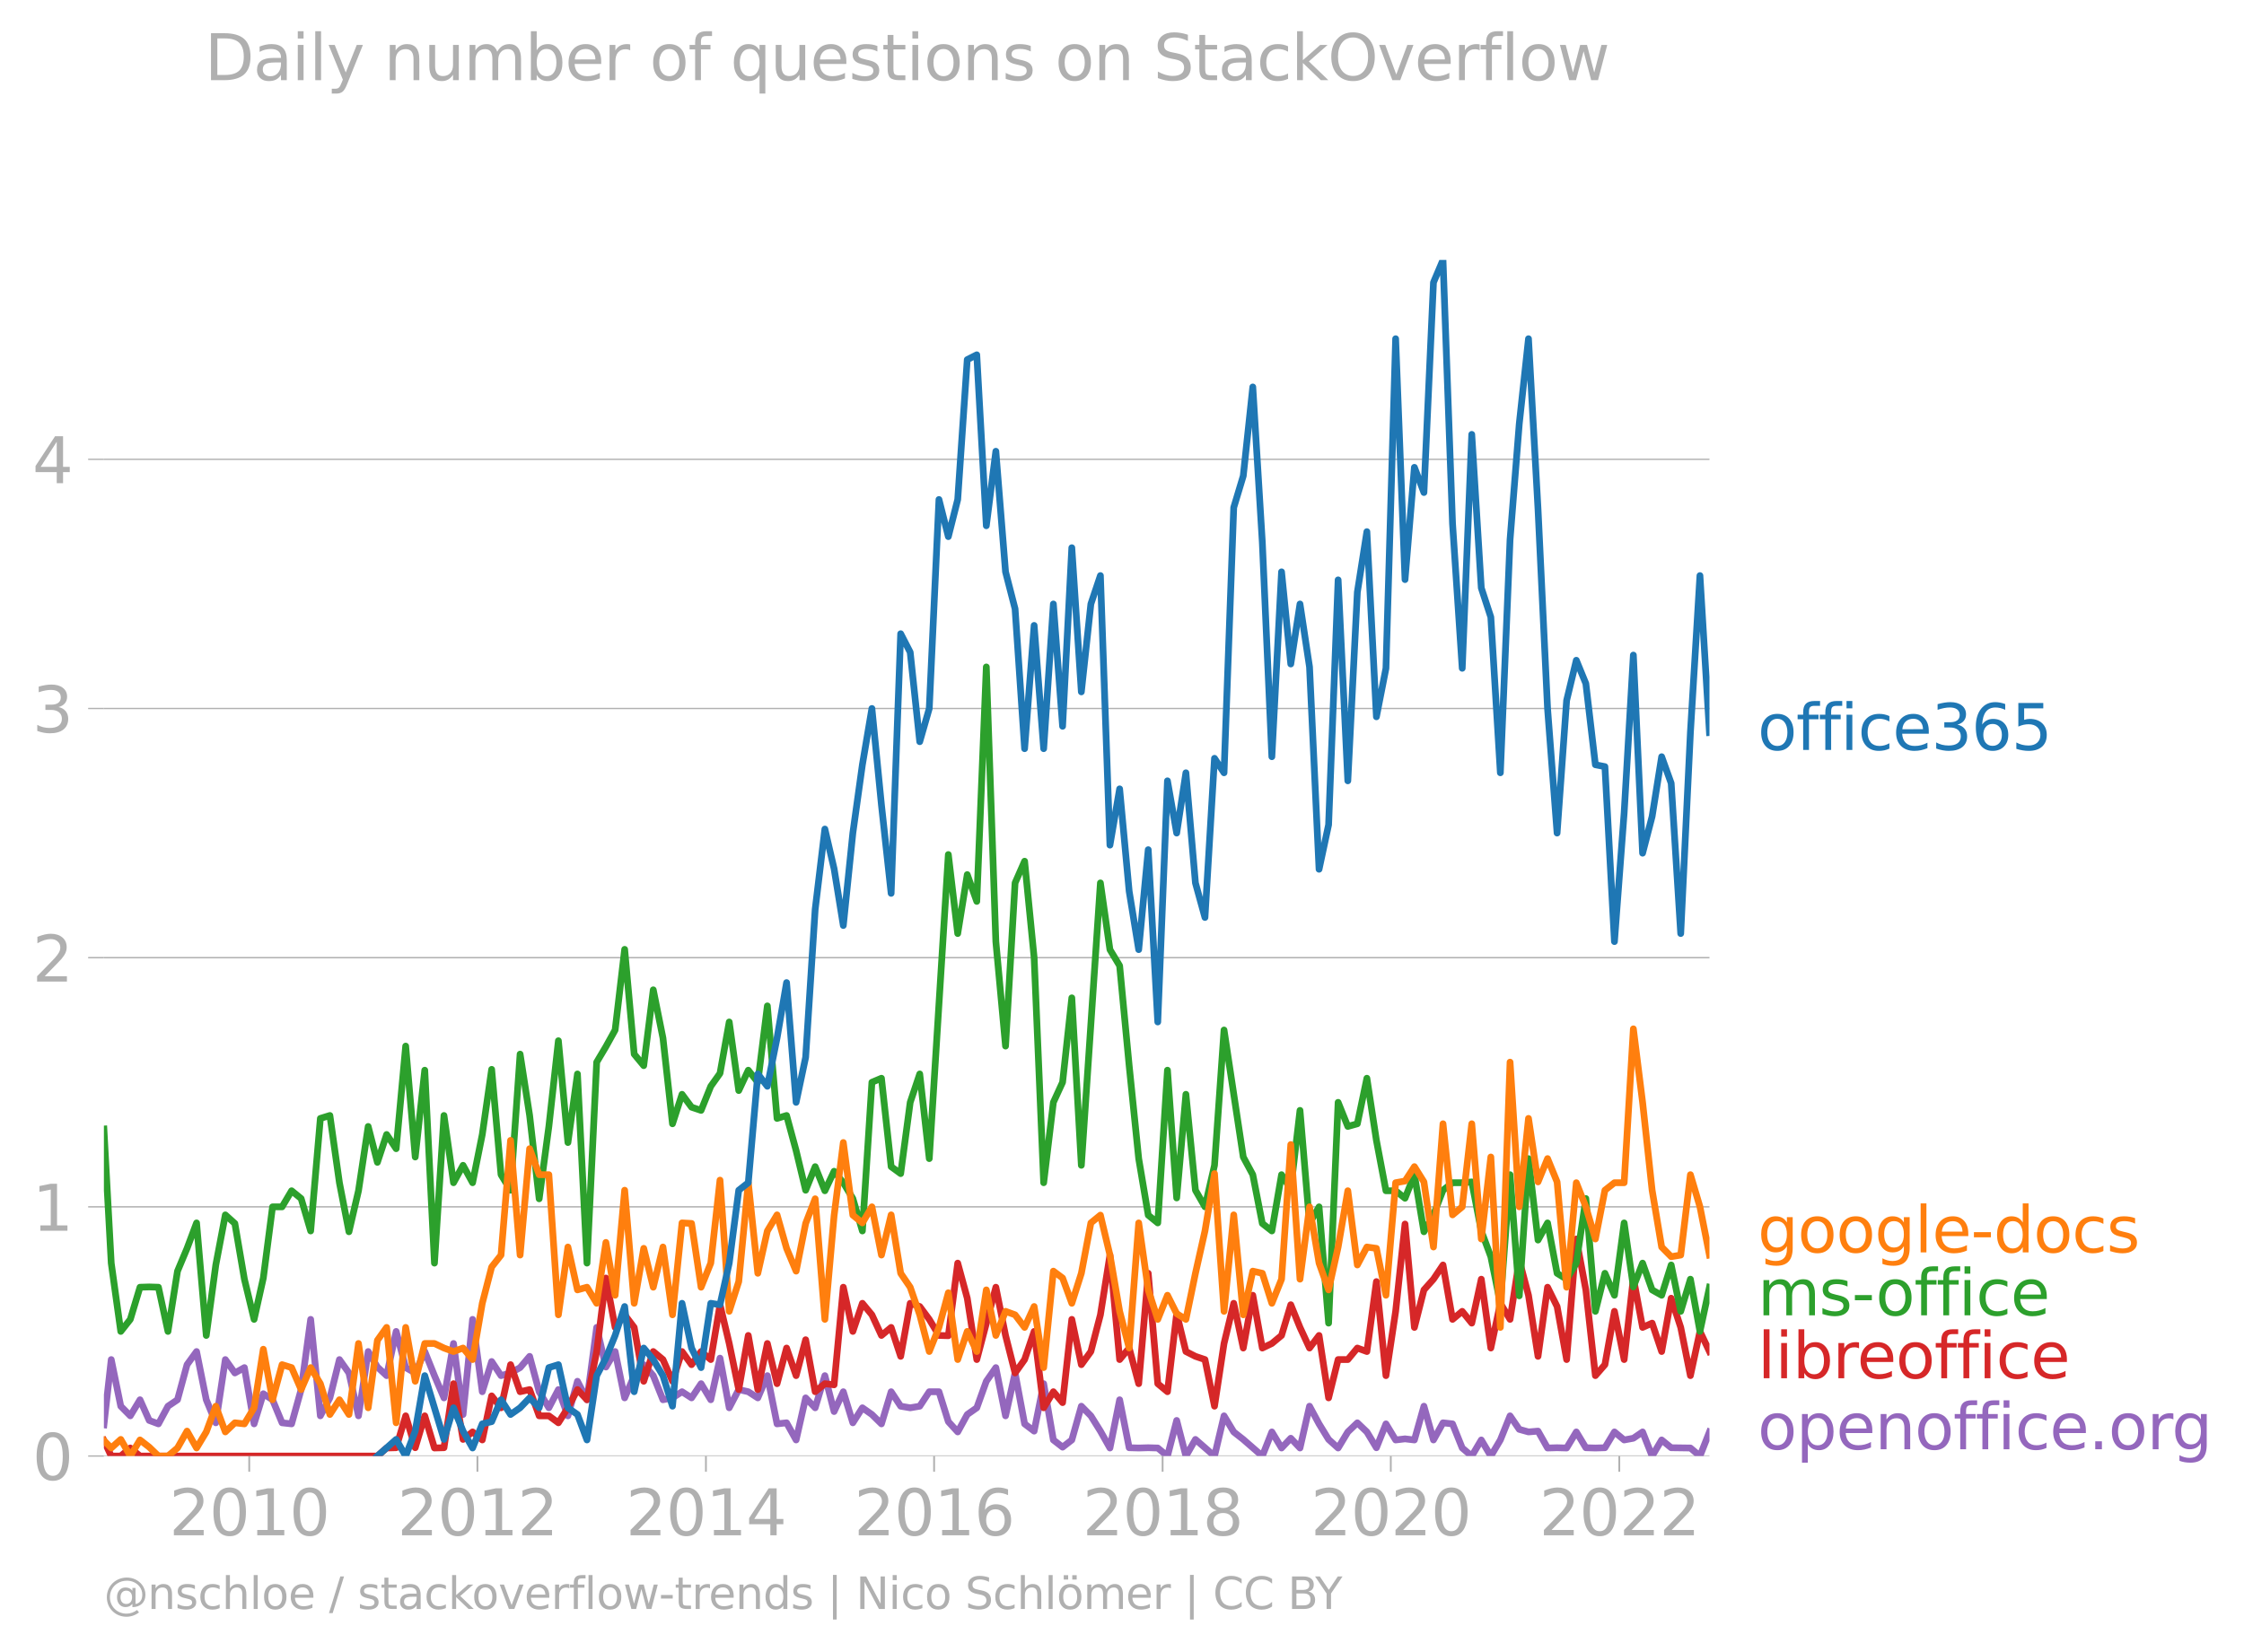 <svg xmlns="http://www.w3.org/2000/svg" xmlns:xlink="http://www.w3.org/1999/xlink" width="665.494" height="489.969" viewBox="0 0 499.12 367.477"><defs><style>*{stroke-linejoin:round;stroke-linecap:butt}</style></defs><g id="figure_1"><path id="patch_1" d="M0 367.477h499.12V0H0v367.477z" style="fill:none"/><g id="axes_1"><path id="patch_2" d="M23.108 323.95h357.12V57.838H23.108V323.95z" style="fill:none"/><g id="matplotlib.axis_1"><g id="xtick_1"><g id="line2d_1"><defs><path id="m6fd2366d51" d="M0 0v3.5" style="stroke:#b0b0b0;stroke-width:.4"/></defs><use xlink:href="#m6fd2366d51" x="55.437" y="323.95" style="fill:#b0b0b0;stroke:#b0b0b0;stroke-width:.4"/></g><g id="text_1" style="fill:#b0b0b0" transform="matrix(.14 0 0 -.14 37.622 341.588)"><defs><path id="DejaVuSans-32" d="M1228 531h2203V0H469v531q359 372 979 998 621 627 780 809 303 340 423 576 121 236 121 464 0 372-261 606-261 235-680 235-297 0-627-103-329-103-704-313v638q381 153 712 231 332 78 607 78 725 0 1156-363 431-362 431-968 0-288-108-546-107-257-392-607-78-91-497-524-418-433-1181-1211z" transform="scale(.016)"/><path id="DejaVuSans-30" d="M2034 4250q-487 0-733-480-245-479-245-1442 0-959 245-1439 246-480 733-480 491 0 736 480 246 480 246 1439 0 963-246 1442-245 480-736 480zm0 500q785 0 1199-621 414-620 414-1801 0-1178-414-1799Q2819-91 2034-91q-784 0-1198 620-414 621-414 1799 0 1181 414 1801 414 621 1198 621z" transform="scale(.016)"/><path id="DejaVuSans-31" d="M794 531h1031v3560L703 3866v575l1116 225h631V531h1031V0H794v531z" transform="scale(.016)"/></defs><use xlink:href="#DejaVuSans-32"/><use xlink:href="#DejaVuSans-30" x="63.623"/><use xlink:href="#DejaVuSans-31" x="127.246"/><use xlink:href="#DejaVuSans-30" x="190.869"/></g></g><g id="xtick_2"><use xlink:href="#m6fd2366d51" id="line2d_2" x="106.191" y="323.95" style="fill:#b0b0b0;stroke:#b0b0b0;stroke-width:.4"/><g id="text_2" style="fill:#b0b0b0" transform="matrix(.14 0 0 -.14 88.376 341.588)"><use xlink:href="#DejaVuSans-32"/><use xlink:href="#DejaVuSans-30" x="63.623"/><use xlink:href="#DejaVuSans-31" x="127.246"/><use xlink:href="#DejaVuSans-32" x="190.869"/></g></g><g id="xtick_3"><use xlink:href="#m6fd2366d51" id="line2d_3" x="157.014" y="323.95" style="fill:#b0b0b0;stroke:#b0b0b0;stroke-width:.4"/><g id="text_3" style="fill:#b0b0b0" transform="matrix(.14 0 0 -.14 139.2 341.588)"><defs><path id="DejaVuSans-34" d="M2419 4116 825 1625h1594v2491zm-166 550h794V1625h666v-525h-666V0h-628v1100H313v609l1940 2957z" transform="scale(.016)"/></defs><use xlink:href="#DejaVuSans-32"/><use xlink:href="#DejaVuSans-30" x="63.623"/><use xlink:href="#DejaVuSans-31" x="127.246"/><use xlink:href="#DejaVuSans-34" x="190.869"/></g></g><g id="xtick_4"><use xlink:href="#m6fd2366d51" id="line2d_4" x="207.768" y="323.95" style="fill:#b0b0b0;stroke:#b0b0b0;stroke-width:.4"/><g id="text_4" style="fill:#b0b0b0" transform="matrix(.14 0 0 -.14 189.953 341.588)"><defs><path id="DejaVuSans-36" d="M2113 2584q-425 0-674-291-248-290-248-796 0-503 248-796 249-292 674-292t673 292q248 293 248 796 0 506-248 796-248 291-673 291zm1253 1979v-575q-238 112-480 171-242 60-480 60-625 0-955-422-329-422-376-1275 184 272 462 417 279 145 613 145 703 0 1111-427 408-426 408-1160 0-719-425-1154Q2819-91 2113-91q-810 0-1238 620-428 621-428 1799 0 1106 525 1764t1409 658q238 0 480-47t505-140z" transform="scale(.016)"/></defs><use xlink:href="#DejaVuSans-32"/><use xlink:href="#DejaVuSans-30" x="63.623"/><use xlink:href="#DejaVuSans-31" x="127.246"/><use xlink:href="#DejaVuSans-36" x="190.869"/></g></g><g id="xtick_5"><use xlink:href="#m6fd2366d51" id="line2d_5" x="258.592" y="323.95" style="fill:#b0b0b0;stroke:#b0b0b0;stroke-width:.4"/><g id="text_5" style="fill:#b0b0b0" transform="matrix(.14 0 0 -.14 240.777 341.588)"><defs><path id="DejaVuSans-38" d="M2034 2216q-450 0-708-241-257-241-257-662 0-422 257-663 258-241 708-241t709 242q260 243 260 662 0 421-258 662-257 241-711 241zm-631 268q-406 100-633 378-226 279-226 679 0 559 398 884 399 325 1092 325 697 0 1094-325t397-884q0-400-227-679-226-278-629-378 456-106 710-416 255-309 255-755 0-679-414-1042Q2806-91 2034-91q-771 0-1186 362-414 363-414 1042 0 446 256 755 257 310 713 416zm-231 997q0-362 226-565 227-203 636-203 407 0 636 203 230 203 230 565 0 363-230 566-229 203-636 203-409 0-636-203-226-203-226-566z" transform="scale(.016)"/></defs><use xlink:href="#DejaVuSans-32"/><use xlink:href="#DejaVuSans-30" x="63.623"/><use xlink:href="#DejaVuSans-31" x="127.246"/><use xlink:href="#DejaVuSans-38" x="190.869"/></g></g><g id="xtick_6"><use xlink:href="#m6fd2366d51" id="line2d_6" x="309.346" y="323.95" style="fill:#b0b0b0;stroke:#b0b0b0;stroke-width:.4"/><g id="text_6" style="fill:#b0b0b0" transform="matrix(.14 0 0 -.14 291.53 341.588)"><use xlink:href="#DejaVuSans-32"/><use xlink:href="#DejaVuSans-30" x="63.623"/><use xlink:href="#DejaVuSans-32" x="127.246"/><use xlink:href="#DejaVuSans-30" x="190.869"/></g></g><g id="xtick_7"><use xlink:href="#m6fd2366d51" id="line2d_7" x="360.169" y="323.95" style="fill:#b0b0b0;stroke:#b0b0b0;stroke-width:.4"/><g id="text_7" style="fill:#b0b0b0" transform="matrix(.14 0 0 -.14 342.354 341.588)"><use xlink:href="#DejaVuSans-32"/><use xlink:href="#DejaVuSans-30" x="63.623"/><use xlink:href="#DejaVuSans-32" x="127.246"/><use xlink:href="#DejaVuSans-32" x="190.869"/></g></g></g><g id="matplotlib.axis_2"><g id="ytick_1"><path id="line2d_8" d="M23.108 323.95h357.12" clip-path="url(#p8dbd796eb2)" style="fill:none;stroke:#b0b0b0;stroke-width:.3;stroke-linecap:square"/><g id="line2d_9"><defs><path id="m52d3b92c5d" d="M0 0h-3.5" style="stroke:#b0b0b0;stroke-width:.3"/></defs><use xlink:href="#m52d3b92c5d" x="23.108" y="323.95" style="fill:#b0b0b0;stroke:#b0b0b0;stroke-width:.3"/></g><use xlink:href="#DejaVuSans-30" id="text_8" style="fill:#b0b0b0" transform="matrix(.14 0 0 -.14 7.2 329.269)"/></g><g id="ytick_2"><path id="line2d_10" d="M23.108 268.51h357.12" clip-path="url(#p8dbd796eb2)" style="fill:none;stroke:#b0b0b0;stroke-width:.3;stroke-linecap:square"/><use xlink:href="#m52d3b92c5d" id="line2d_11" x="23.108" y="268.51" style="fill:#b0b0b0;stroke:#b0b0b0;stroke-width:.3"/><use xlink:href="#DejaVuSans-31" id="text_9" style="fill:#b0b0b0" transform="matrix(.14 0 0 -.14 7.2 273.829)"/></g><g id="ytick_3"><path id="line2d_12" d="M23.108 213.07h357.12" clip-path="url(#p8dbd796eb2)" style="fill:none;stroke:#b0b0b0;stroke-width:.3;stroke-linecap:square"/><use xlink:href="#m52d3b92c5d" id="line2d_13" x="23.108" y="213.07" style="fill:#b0b0b0;stroke:#b0b0b0;stroke-width:.3"/><use xlink:href="#DejaVuSans-32" id="text_10" style="fill:#b0b0b0" transform="matrix(.14 0 0 -.14 7.2 218.389)"/></g><g id="ytick_4"><path id="line2d_14" d="M23.108 157.63h357.12" clip-path="url(#p8dbd796eb2)" style="fill:none;stroke:#b0b0b0;stroke-width:.3;stroke-linecap:square"/><use xlink:href="#m52d3b92c5d" id="line2d_15" x="23.108" y="157.63" style="fill:#b0b0b0;stroke:#b0b0b0;stroke-width:.3"/><g id="text_11" style="fill:#b0b0b0" transform="matrix(.14 0 0 -.14 7.2 162.949)"><defs><path id="DejaVuSans-33" d="M2597 2516q453-97 707-404 255-306 255-756 0-690-475-1069Q2609-91 1734-91q-293 0-604 58T488 141v609q262-153 574-231 313-78 654-78 593 0 904 234t311 681q0 413-289 645-289 233-804 233h-544v519h569q465 0 712 186t247 536q0 359-255 551-254 193-729 193-260 0-557-57-297-56-653-174v562q360 100 674 150t592 50q719 0 1137-327 419-326 419-882 0-388-222-655t-631-370z" transform="scale(.016)"/></defs><use xlink:href="#DejaVuSans-33"/></g></g><g id="ytick_5"><path id="line2d_16" d="M23.108 102.19h357.12" clip-path="url(#p8dbd796eb2)" style="fill:none;stroke:#b0b0b0;stroke-width:.3;stroke-linecap:square"/><use xlink:href="#m52d3b92c5d" id="line2d_17" x="23.108" y="102.19" style="fill:#b0b0b0;stroke:#b0b0b0;stroke-width:.3"/><use xlink:href="#DejaVuSans-34" id="text_12" style="fill:#b0b0b0" transform="matrix(.14 0 0 -.14 7.2 107.509)"/></g></g><path id="line2d_18" d="m23.108 317.02 1.633-14.53 2.12 10.372 2.121 2.146 2.156-3.577 2.05 4.599 2.052.766 2.12-3.934 2.12-1.43 2.121-7.81 2.12-2.921 2.156 10.73 2.12 5.127 2.121-14.069 2.12 2.98 2.121-1.191 2.156 12.518 2.05-6.706 2.052 1.341 2.12 5.127 2.12.238 2.121-7.63 2.12-15.619 2.156 21.46 2.12-3.993 2.121-8.525 2.12 2.98 2.121 9.539 2.156-14.307 2.05 3.449 2.052 1.916 2.12-9.836 2.12 8.048 2.121 1.192 2.12-4.77 2.156 5.366 2.12 4.948 2.121-12.102 2.12 15.798 2.121-21.163 2.156 16.096 2.085-6.722 2.086 3.145 2.12-.596 2.121-1.192 2.12-2.504 2.121 7.869 2.156 3.576 2.12-4.053 2.12 5.842 2.121-7.69 2.12 4.113 2.156-16.095 2.051 8.814 2.051-3.45 2.12 10.314 2.121-4.948 2.12-2.444 2.121 2.444 2.156 5.365 2.12-.417 2.12-1.371 2.121 1.37 2.12-3.159 2.156 3.577 2.051-9.261 2.051 11.05 2.12-4.054 2.121.477 2.12 1.37 2.121-4.947 2.156 10.73 2.12-.238 2.12 3.815 2.121-9.36 2.12 2.206 2.156-7.153 2.051 7.984 2.051-4.407 2.12 6.915 2.121-3.339 2.12 1.49 2.121 2.087 2.156-7.153 2.12 3.219 2.12.357 2.121-.357 2.12-3.22h2.156l2.086 6.66 2.086 2.283 2.12-3.875 2.12-1.49 2.121-5.902 2.12-3.04 2.156 10.73 2.12-9.538 2.121 11.326 2.12 1.61 2.121-10.552 2.156 12.519 2.05 1.597 2.052-1.597 2.12-7.511 2.12 2.146 2.121 3.398 2.12 3.755 2.156-10.73 2.12 10.67 2.121.06 2.12-.06 2.121.06 2.156 1.789 2.05-7.92 2.052 7.92 2.12-3.696 4.241 3.696 2.12-8.942 2.156 3.577 2.12 1.669 4.242 3.696 2.12-5.365 2.155 3.576 2.052-2.171 2.05 2.171 2.121-9.3 2.12 3.935 2.121 3.458 2.12 1.907 2.156-3.576 2.12-2.027 2.121 2.027 2.12 3.517 2.121-5.306 2.155 3.577 2.086-.247 2.086.247 2.12-7.511 2.121 7.511 2.12-3.815 2.121.238 2.155 5.365 2.121 1.789 2.12-3.577 2.121 3.577 2.12-3.577 2.156-5.365 2.051 3.002 2.051.575 2.12-.18 2.121 3.756 2.12-.06 2.121.06 2.155-3.576 2.121 3.517 2.12.06 2.121-.06 2.12-3.517 2.156 1.788 2.05-.383 2.052-1.405 2.12 5.365 2.121-3.577 2.12 1.729 4.276.06 2.121 1.788 2.12-5.365h0" clip-path="url(#p8dbd796eb2)" style="fill:none;stroke:#9467bd;stroke-width:1.5;stroke-linecap:square"/><path id="line2d_19" d="m23.108 320.485 1.633 3.465h2.12l2.121-1.789 2.156 1.789h52.805l2.05-1.789 2.121-.06 2.12-7.093 2.121 7.094 2.12-7.094 2.156 7.153 2.12-.06 2.121-14.247 2.12 12.4 2.121-1.67 2.156 1.789 2.085-9.805 2.086 2.651 2.12-9.597 2.121 6.02 2.12-.476 2.121 5.842h2.156l2.12 1.55 2.12-3.339 2.121-4.053 2.12 2.265 2.156-10.73 2.051-16.351 2.051 10.986 2.12-2.802 2.121 2.802 2.12 11.982 2.121-6.617 2.156 1.788 2.12 4.829 2.12-6.617 2.121 2.92 2.12-2.92 2.156 1.788 2.051-12.2 2.051 8.623 2.12 10.254 2.121-12.042 2.12 12.042 2.121-10.254 2.156 8.942 2.12-7.928 2.12 6.14 2.121-7.988 2.12 11.565 2.156-1.789 2.051.256 2.051-21.716 2.12 9.836 2.121-6.26 2.12 2.564 2.121 4.59 2.156-1.788 2.12 6.438 2.12-11.804 2.121.716 2.12 2.861 2.156 3.577 2.086.062 2.086-16.157 2.12 7.809 2.12 13.651 4.242-16.095 2.155 10.73 2.12 8.346 2.121-2.98 2.12-6.26 2.121 16.99 2.156-3.577 2.05 2.427 2.052-18.523 2.12 10.075 2.12-2.921 2.121-8.167 2.12-13.294 2.156 23.25 2.12-2.564 2.121 7.928 2.12-24.56 2.121 24.56 2.156 1.789 2.05-17.373 2.052 8.43 2.12 1.074 2.12.715 2.121 10.373 2.12-13.95 2.156-8.942 2.12 9.956 2.121-11.744 2.12 11.744 2.121-1.014 2.155-1.788 2.052-6.834 2.05 5.046 2.121 4.59 2.12-2.802 2.121 13.89 2.12-8.525h2.156l2.12-2.563 2.121.775 2.12-15.56 2.121 20.925 2.155-14.307 2.086-19.426 2.086 23.003 2.12-8.346 2.121-2.385 2.12-3.16 2.121 12.102 2.155-1.788 2.121 2.623 2.12-9.777 2.121 15.32 2.12-9.955 2.156 3.577 2.051-13.157 2.051 7.792 2.12 13.592 2.121-15.38 2.12 4.292 2.121 11.803 2.155-26.826 2.121 11.327 2.12 19.076 2.121-2.444 2.12-11.863 2.156 10.73 2.05-18.14 2.052 10.987 2.12-.954 2.121 6.319 2.12-11.863 2.121 6.498 2.155 10.73 2.121-9.836 2.12 4.47h0" clip-path="url(#p8dbd796eb2)" style="fill:none;stroke:#d62728;stroke-width:1.5;stroke-linecap:square"/><path id="line2d_20" d="m23.108 251.185 1.633 29.844 2.12 15.2 2.121-2.682 2.156-7.153 2.05-.064 2.052.064 2.12 9.836 2.12-13.413 2.121-5.067 2.12-5.663 2.156 25.037 2.12-15.678 2.121-11.148 2.12 1.908 2.121 12.4 2.156 8.941 2.05-9.197 2.052-15.84h2.12l2.12-3.577 2.121 1.729 2.12 7.213 2.156-25.037 2.12-.656 2.121 14.963 2.12 10.909 2.121-9.121 2.156-14.307 2.05 7.984 2.052-6.196 2.12 3.16 2.12-22.832 2.121 24.68 2.12-19.315 2.156 42.922 2.12-32.847 2.121 14.963 2.12-3.875 2.121 3.875 2.156-10.73 2.085-14.493 2.086 23.434 2.12 3.458 2.121-30.284 2.12 13.652 2.121 18.54 2.156-16.096 2.12-19.076 2.12 22.653 2.121-15.261 2.12 42.087 2.156-44.71 2.051-3.45 2.051-3.704 2.12-17.943 2.121 23.308 2.12 2.564 2.121-16.87 2.156 10.73 2.12 19.076 2.12-6.558 2.121 2.862 2.12.715 2.156-5.365 2.051-2.874 2.051-11.433 2.12 15.26 2.121-4.53 2.12 2.683 2.121-16.99 2.156 25.038 2.12-.656 2.12 7.81 2.121 8.822 2.12-5.246 2.156 5.365 2.051-4.343 2.051 2.555 2.12 3.517 2.121 7.213 2.12-33.085 2.121-.894 2.156 19.672 2.12 1.55 2.12-15.857 2.121-6.32 2.12 18.838 4.242-67.65 2.086 17.576 2.12-13.115 2.12 5.961 2.121-52.161 2.12 61.103 2.156 23.25 2.12-36.305 2.121-4.829 2.12 21.46 2.121 50.076 2.156-17.884 2.05-4.471 2.052-18.778 2.12 37.258 4.241-62.832 2.12 14.843 2.156 3.577 2.12 22.236 2.121 20.685 2.12 12.579 2.121 1.729 2.156-33.98 2.05 28.423 2.052-23.058 2.12 21.342 2.12 3.696 2.121-9.24 2.12-30.105 4.277 28.257 2.12 3.934 2.12 10.85 2.121 1.669 2.155-12.519 2.052 3.194 2.05-17.5 2.121 25.156 2.12-3.696 2.121 25.872 2.12-49.121 2.156 5.365 2.12-.596 2.121-10.134 2.12 13.83 2.121 11.207h2.155l2.086 1.665 2.086-5.242 2.12 12.698 2.121-3.756 2.12-5.484 2.121-1.67h2.155l2.121-.178 2.12 10.909 2.121 5.723 2.12 10.372 2.156-28.614 2.051 26.954 2.051-30.53 2.12 18.122 2.121-3.815 2.12 11.207 2.121 1.311 2.155-3.576 2.121-14.367 2.12 25.097 2.121-8.465 2.12 4.888 2.156-16.095 2.05 14.243 2.052-5.301 2.12 5.96 2.121 1.193 2.12-6.736 2.121 10.313 2.155-7.154 2.121 11.625 2.12-9.836h0" clip-path="url(#p8dbd796eb2)" style="fill:none;stroke:#2ca02c;stroke-width:1.5;stroke-linecap:square"/><g id="text_13" style="fill:#1f77b4" transform="matrix(.14 0 0 -.14 390.941 166.858)"><defs><path id="DejaVuSans-6f" d="M1959 3097q-462 0-731-361t-269-989q0-628 267-989 268-361 733-361 460 0 728 362 269 363 269 988 0 622-269 986-268 364-728 364zm0 487q750 0 1178-488 429-487 429-1349 0-859-429-1349Q2709-91 1959-91q-753 0-1180 489-426 490-426 1349 0 862 426 1349 427 488 1180 488z" transform="scale(.016)"/><path id="DejaVuSans-66" d="M2375 4863v-479h-550q-309 0-430-125-120-125-120-450v-309h947v-447h-947V0H697v3053H147v447h550v244q0 584 272 851 272 268 862 268h544z" transform="scale(.016)"/><path id="DejaVuSans-69" d="M603 3500h575V0H603v3500zm0 1363h575v-729H603v729z" transform="scale(.016)"/><path id="DejaVuSans-63" d="M3122 3366v-538q-244 135-489 202t-495 67q-560 0-870-355-309-354-309-995t309-996q310-354 870-354 250 0 495 67t489 202V134Q2881 22 2623-34q-257-57-548-57-791 0-1257 497-465 497-465 1341 0 856 470 1346 471 491 1290 491 265 0 518-55 253-54 491-163z" transform="scale(.016)"/><path id="DejaVuSans-65" d="M3597 1894v-281H953q38-594 358-905t892-311q331 0 642 81t618 244V178Q3153 47 2828-22t-659-69q-838 0-1327 487-489 488-489 1320 0 859 464 1363 464 505 1252 505 706 0 1117-455 411-454 411-1235zm-575 169q-6 471-264 752-258 282-683 282-481 0-770-272t-333-766l2050 4z" transform="scale(.016)"/><path id="DejaVuSans-35" d="M691 4666h2478v-532H1269V2991q137 47 274 70 138 23 276 23 781 0 1237-428 457-428 457-1159 0-753-469-1171Q2575-91 1722-91q-294 0-599 50Q819 9 494 109v635q281-153 581-228t634-75q541 0 856 284 316 284 316 772 0 487-316 771-315 285-856 285-253 0-505-56-251-56-513-175v2344z" transform="scale(.016)"/></defs><use xlink:href="#DejaVuSans-6f"/><use xlink:href="#DejaVuSans-66" x="61.182"/><use xlink:href="#DejaVuSans-66" x="96.387"/><use xlink:href="#DejaVuSans-69" x="131.592"/><use xlink:href="#DejaVuSans-63" x="159.375"/><use xlink:href="#DejaVuSans-65" x="214.355"/><use xlink:href="#DejaVuSans-33" x="275.879"/><use xlink:href="#DejaVuSans-36" x="339.502"/><use xlink:href="#DejaVuSans-35" x="403.125"/></g><g id="text_14" style="fill:#ff7f0e" transform="matrix(.14 0 0 -.14 390.941 278.641)"><defs><path id="DejaVuSans-67" d="M2906 1791q0 625-258 968-257 344-723 344-462 0-720-344-258-343-258-968 0-622 258-966t720-344q466 0 723 344 258 344 258 966zm575-1357q0-893-397-1329-396-436-1215-436-303 0-572 45t-522 139v559q253-137 500-202 247-66 503-66 566 0 847 295t281 892v285q-178-310-456-463T1784 0Q1141 0 747 490 353 981 353 1791q0 812 394 1302 394 491 1037 491 388 0 666-153t456-462v531h575V434z" transform="scale(.016)"/><path id="DejaVuSans-6c" d="M603 4863h575V0H603v4863z" transform="scale(.016)"/><path id="DejaVuSans-2d" d="M313 2009h1684v-512H313v512z" transform="scale(.016)"/><path id="DejaVuSans-64" d="M2906 2969v1894h575V0h-575v525q-181-312-458-464-276-152-664-152-634 0-1033 506-398 507-398 1332t398 1331q399 506 1033 506 388 0 664-152 277-151 458-463zM947 1747q0-634 261-995t717-361q456 0 718 361 263 361 263 995t-263 995q-262 361-718 361t-717-361q-261-361-261-995z" transform="scale(.016)"/><path id="DejaVuSans-73" d="M2834 3397v-544q-243 125-506 187-262 63-544 63-428 0-642-131t-214-394q0-200 153-314t616-217l197-44q612-131 870-370t258-667q0-488-386-773Q2250-91 1575-91q-281 0-586 55T347 128v594q319-166 628-249 309-82 613-82 406 0 624 139 219 139 219 392 0 234-158 359-157 125-692 241l-200 47q-534 112-772 345-237 233-237 639 0 494 350 762 350 269 994 269 318 0 599-47 282-46 519-140z" transform="scale(.016)"/></defs><use xlink:href="#DejaVuSans-67"/><use xlink:href="#DejaVuSans-6f" x="63.477"/><use xlink:href="#DejaVuSans-6f" x="124.658"/><use xlink:href="#DejaVuSans-67" x="185.84"/><use xlink:href="#DejaVuSans-6c" x="249.316"/><use xlink:href="#DejaVuSans-65" x="277.1"/><use xlink:href="#DejaVuSans-2d" x="338.623"/><use xlink:href="#DejaVuSans-64" x="374.707"/><use xlink:href="#DejaVuSans-6f" x="438.184"/><use xlink:href="#DejaVuSans-63" x="499.365"/><use xlink:href="#DejaVuSans-73" x="554.346"/></g><g id="text_15" style="fill:#2ca02c" transform="matrix(.14 0 0 -.14 390.941 292.641)"><defs><path id="DejaVuSans-6d" d="M3328 2828q216 388 516 572t706 184q547 0 844-383 297-382 297-1088V0h-578v2094q0 503-179 746-178 244-543 244-447 0-707-297-259-296-259-809V0h-578v2094q0 506-178 748t-550 242q-441 0-701-298-259-298-259-808V0H581v3500h578v-544q197 322 472 475t653 153q382 0 649-194 267-193 395-562z" transform="scale(.016)"/></defs><use xlink:href="#DejaVuSans-6d"/><use xlink:href="#DejaVuSans-73" x="97.412"/><use xlink:href="#DejaVuSans-2d" x="149.512"/><use xlink:href="#DejaVuSans-6f" x="187.471"/><use xlink:href="#DejaVuSans-66" x="248.652"/><use xlink:href="#DejaVuSans-66" x="283.857"/><use xlink:href="#DejaVuSans-69" x="319.063"/><use xlink:href="#DejaVuSans-63" x="346.846"/><use xlink:href="#DejaVuSans-65" x="401.826"/></g><g id="text_16" style="fill:#d62728" transform="matrix(.14 0 0 -.14 390.941 306.641)"><defs><path id="DejaVuSans-62" d="M3116 1747q0 634-261 995t-717 361q-457 0-718-361t-261-995q0-634 261-995t718-361q456 0 717 361t261 995zM1159 2969q182 312 458 463 277 152 661 152 638 0 1036-506 399-506 399-1331T3314 415Q2916-91 2278-91q-384 0-661 152-276 152-458 464V0H581v4863h578V2969z" transform="scale(.016)"/><path id="DejaVuSans-72" d="M2631 2963q-97 56-211 82-114 27-251 27-488 0-749-317t-261-911V0H581v3500h578v-544q182 319 472 473 291 155 707 155 59 0 131-8 72-7 159-23l3-590z" transform="scale(.016)"/></defs><use xlink:href="#DejaVuSans-6c"/><use xlink:href="#DejaVuSans-69" x="27.783"/><use xlink:href="#DejaVuSans-62" x="55.566"/><use xlink:href="#DejaVuSans-72" x="119.043"/><use xlink:href="#DejaVuSans-65" x="157.906"/><use xlink:href="#DejaVuSans-6f" x="219.43"/><use xlink:href="#DejaVuSans-66" x="280.611"/><use xlink:href="#DejaVuSans-66" x="315.816"/><use xlink:href="#DejaVuSans-69" x="351.021"/><use xlink:href="#DejaVuSans-63" x="378.805"/><use xlink:href="#DejaVuSans-65" x="433.785"/></g><g id="text_17" style="fill:#9467bd" transform="matrix(.14 0 0 -.14 390.941 322.448)"><defs><path id="DejaVuSans-70" d="M1159 525v-1856H581v4831h578v-531q182 312 458 463 277 152 661 152 638 0 1036-506 399-506 399-1331T3314 415Q2916-91 2278-91q-384 0-661 152-276 152-458 464zm1957 1222q0 634-261 995t-717 361q-457 0-718-361t-261-995q0-634 261-995t718-361q456 0 717 361t261 995z" transform="scale(.016)"/><path id="DejaVuSans-6e" d="M3513 2113V0h-575v2094q0 497-194 743-194 247-581 247-466 0-735-297-269-296-269-809V0H581v3500h578v-544q207 316 486 472 280 156 646 156 603 0 912-373 310-373 310-1098z" transform="scale(.016)"/><path id="DejaVuSans-2e" d="M684 794h660V0H684v794z" transform="scale(.016)"/></defs><use xlink:href="#DejaVuSans-6f"/><use xlink:href="#DejaVuSans-70" x="61.182"/><use xlink:href="#DejaVuSans-65" x="124.658"/><use xlink:href="#DejaVuSans-6e" x="186.182"/><use xlink:href="#DejaVuSans-6f" x="249.561"/><use xlink:href="#DejaVuSans-66" x="310.742"/><use xlink:href="#DejaVuSans-66" x="345.947"/><use xlink:href="#DejaVuSans-69" x="381.152"/><use xlink:href="#DejaVuSans-63" x="408.936"/><use xlink:href="#DejaVuSans-65" x="463.916"/><use xlink:href="#DejaVuSans-2e" x="525.439"/><use xlink:href="#DejaVuSans-6f" x="557.227"/><use xlink:href="#DejaVuSans-72" x="618.408"/><use xlink:href="#DejaVuSans-67" x="657.771"/></g><g id="text_18" style="fill:#b0b0b0" transform="matrix(.097 0 0 -.097 23.108 357.986)"><defs><path id="DejaVuSans-40" d="M2381 1678q0-447 222-702 222-254 610-254 384 0 604 256 221 256 221 700 0 438-225 695-225 258-607 258-378 0-602-256-223-256-223-697zm1703-934q-187-241-429-355t-564-114q-538 0-874 389t-336 1014q0 625 337 1015 338 391 873 391 322 0 565-117 244-117 428-354v409h447V722q457 69 714 417 258 349 258 902 0 334-99 628-98 294-298 544-325 409-792 626t-1017 217q-384 0-738-102-353-101-653-301-490-319-767-836-276-517-276-1120 0-497 179-932 180-434 521-765 328-325 759-495 431-171 922-171 403 0 792 136t714 389l281-347q-390-303-851-464t-936-161q-578 0-1091 205-512 205-912 595Q841 78 631 592q-209 514-209 1105 0 569 212 1084 213 516 607 907 403 396 931 607t1119 211q662 0 1229-272 568-271 952-771 234-307 357-666 124-359 124-744 0-822-497-1297T4084 263v481z" transform="scale(.016)"/><path id="DejaVuSans-68" d="M3513 2113V0h-575v2094q0 497-194 743-194 247-581 247-466 0-735-297-269-296-269-809V0H581v4863h578V2956q207 316 486 472 280 156 646 156 603 0 912-373 310-373 310-1098z" transform="scale(.016)"/><path id="DejaVuSans-2f" d="M1625 4666h531L531-594H0l1625 5260z" transform="scale(.016)"/><path id="DejaVuSans-74" d="M1172 4494v-994h1184v-447H1172V1153q0-428 117-550t477-122h590V0h-590q-666 0-919 248-253 249-253 905v1900H172v447h422v994h578z" transform="scale(.016)"/><path id="DejaVuSans-61" d="M2194 1759q-697 0-966-159t-269-544q0-306 202-486 202-179 548-179 479 0 768 339t289 901v128h-572zm1147 238V0h-575v531q-197-318-491-470T1556-91q-537 0-855 302-317 302-317 808 0 590 395 890 396 300 1180 300h807v57q0 397-261 614t-733 217q-300 0-585-72-284-72-546-216v532q315 122 612 182 297 61 578 61 760 0 1135-394 375-393 375-1193z" transform="scale(.016)"/><path id="DejaVuSans-6b" d="M581 4863h578V1991l1716 1509h734L1753 1863 3688 0h-750L1159 1709V0H581v4863z" transform="scale(.016)"/><path id="DejaVuSans-76" d="M191 3500h609L1894 563l1094 2937h609L2284 0h-781L191 3500z" transform="scale(.016)"/><path id="DejaVuSans-77" d="M269 3500h575l719-2731 715 2731h678l719-2731 716 2731h575L4050 0h-678l-753 2869L1863 0h-679L269 3500z" transform="scale(.016)"/><path id="DejaVuSans-7c" d="M1344 4891v-6400H813v6400h531z" transform="scale(.016)"/><path id="DejaVuSans-4e" d="M628 4666h850L3547 763v3903h612V0h-850L1241 3903V0H628v4666z" transform="scale(.016)"/><path id="DejaVuSans-53" d="M3425 4513v-616q-359 172-678 256-319 85-616 85-515 0-795-200t-280-569q0-310 186-468 186-157 705-254l381-78q706-135 1042-474t336-907q0-679-455-1029Q2797-91 1919-91q-331 0-705 75-373 75-773 222v650q384-215 753-325 369-109 725-109 540 0 834 212 294 213 294 607 0 343-211 537t-692 291l-385 75q-706 140-1022 440-315 300-315 835 0 619 436 975t1201 356q329 0 669-60 341-59 697-177z" transform="scale(.016)"/><path id="DejaVuSans-f6" d="M1959 3097q-462 0-731-361t-269-989q0-628 267-989 268-361 733-361 460 0 728 362 269 363 269 988 0 622-269 986-268 364-728 364zm0 487q750 0 1178-488 429-487 429-1349 0-859-429-1349Q2709-91 1959-91q-753 0-1180 489-426 490-426 1349 0 862 426 1349 427 488 1180 488zm295 1266h634v-631h-634v631zm-1222 0h634v-631h-634v631z" transform="scale(.016)"/><path id="DejaVuSans-43" d="M4122 4306v-665q-319 297-680 443-361 147-767 147-800 0-1225-489t-425-1414q0-922 425-1411t1225-489q406 0 767 147t680 444V359q-331-225-702-338-370-112-782-112-1060 0-1670 648-609 649-609 1771 0 1125 609 1773 610 649 1670 649 418 0 788-111 371-111 696-333z" transform="scale(.016)"/><path id="DejaVuSans-42" d="M1259 2228V519h1013q509 0 754 211 246 211 246 645 0 438-246 645-245 208-754 208H1259zm0 1919V2741h935q462 0 688 173 227 174 227 530 0 353-227 528-226 175-688 175h-935zm-631 519h1613q722 0 1112-300 391-300 391-853 0-429-200-682t-588-315q466-100 724-418 258-317 258-792 0-625-425-966Q3088 0 2303 0H628v4666z" transform="scale(.016)"/><path id="DejaVuSans-59" d="M-13 4666h679l1293-1919 1285 1919h678L2272 2222V0h-634v2222L-13 4666z" transform="scale(.016)"/></defs><use xlink:href="#DejaVuSans-40"/><use xlink:href="#DejaVuSans-6e" x="100"/><use xlink:href="#DejaVuSans-73" x="163.379"/><use xlink:href="#DejaVuSans-63" x="215.479"/><use xlink:href="#DejaVuSans-68" x="270.459"/><use xlink:href="#DejaVuSans-6c" x="333.838"/><use xlink:href="#DejaVuSans-6f" x="361.621"/><use xlink:href="#DejaVuSans-65" x="422.803"/><use xlink:href="#DejaVuSans-20" x="484.326"/><use xlink:href="#DejaVuSans-2f" x="516.113"/><use xlink:href="#DejaVuSans-20" x="549.805"/><use xlink:href="#DejaVuSans-73" x="581.592"/><use xlink:href="#DejaVuSans-74" x="633.691"/><use xlink:href="#DejaVuSans-61" x="672.9"/><use xlink:href="#DejaVuSans-63" x="734.18"/><use xlink:href="#DejaVuSans-6b" x="789.16"/><use xlink:href="#DejaVuSans-6f" x="843.445"/><use xlink:href="#DejaVuSans-76" x="904.627"/><use xlink:href="#DejaVuSans-65" x="963.807"/><use xlink:href="#DejaVuSans-72" x="1025.33"/><use xlink:href="#DejaVuSans-66" x="1066.443"/><use xlink:href="#DejaVuSans-6c" x="1101.648"/><use xlink:href="#DejaVuSans-6f" x="1129.432"/><use xlink:href="#DejaVuSans-77" x="1190.613"/><use xlink:href="#DejaVuSans-2d" x="1272.4"/><use xlink:href="#DejaVuSans-74" x="1308.484"/><use xlink:href="#DejaVuSans-72" x="1347.693"/><use xlink:href="#DejaVuSans-65" x="1386.557"/><use xlink:href="#DejaVuSans-6e" x="1448.08"/><use xlink:href="#DejaVuSans-64" x="1511.459"/><use xlink:href="#DejaVuSans-73" x="1574.936"/><use xlink:href="#DejaVuSans-20" x="1627.035"/><use xlink:href="#DejaVuSans-7c" x="1658.822"/><use xlink:href="#DejaVuSans-20" x="1692.514"/><use xlink:href="#DejaVuSans-4e" x="1724.301"/><use xlink:href="#DejaVuSans-69" x="1799.105"/><use xlink:href="#DejaVuSans-63" x="1826.889"/><use xlink:href="#DejaVuSans-6f" x="1881.869"/><use xlink:href="#DejaVuSans-20" x="1943.051"/><use xlink:href="#DejaVuSans-53" x="1974.838"/><use xlink:href="#DejaVuSans-63" x="2038.314"/><use xlink:href="#DejaVuSans-68" x="2093.295"/><use xlink:href="#DejaVuSans-6c" x="2156.674"/><use xlink:href="#DejaVuSans-f6" x="2184.457"/><use xlink:href="#DejaVuSans-6d" x="2245.639"/><use xlink:href="#DejaVuSans-65" x="2343.051"/><use xlink:href="#DejaVuSans-72" x="2404.574"/><use xlink:href="#DejaVuSans-20" x="2445.688"/><use xlink:href="#DejaVuSans-7c" x="2477.475"/><use xlink:href="#DejaVuSans-20" x="2511.166"/><use xlink:href="#DejaVuSans-43" x="2542.953"/><use xlink:href="#DejaVuSans-43" x="2612.777"/><use xlink:href="#DejaVuSans-20" x="2682.602"/><use xlink:href="#DejaVuSans-42" x="2714.389"/><use xlink:href="#DejaVuSans-59" x="2777.492"/></g><g id="text_19" style="fill:#b0b0b0" transform="matrix(.14 0 0 -.14 45.522 17.838)"><defs><path id="DejaVuSans-44" d="M1259 4147V519h763q966 0 1414 437 448 438 448 1382 0 937-448 1373t-1414 436h-763zm-631 519h1297q1356 0 1990-564 635-564 635-1764 0-1207-638-1773Q3275 0 1925 0H628v4666z" transform="scale(.016)"/><path id="DejaVuSans-79" d="M2059-325q-243-625-475-815-231-191-618-191H506v481h338q237 0 368 113 132 112 291 531l103 262L191 3500h609L1894 763l1094 2737h609L2059-325z" transform="scale(.016)"/><path id="DejaVuSans-75" d="M544 1381v2119h575V1403q0-497 193-746 194-248 582-248 465 0 735 297 271 297 271 810v1984h575V0h-575v538q-209-319-486-474-276-155-642-155-603 0-916 375-312 375-312 1097zm1447 2203z" transform="scale(.016)"/><path id="DejaVuSans-71" d="M947 1747q0-634 261-995t717-361q456 0 718 361 263 361 263 995t-263 995q-262 361-718 361t-717-361q-261-361-261-995zM2906 525q-181-312-458-464-276-152-664-152-634 0-1033 506-398 507-398 1332t398 1331q399 506 1033 506 388 0 664-152 277-151 458-463v531h575v-4831h-575V525z" transform="scale(.016)"/><path id="DejaVuSans-4f" d="M2522 4238q-688 0-1093-513-404-512-404-1397 0-881 404-1394 405-512 1093-512 687 0 1089 512 402 513 402 1394 0 885-402 1397-402 513-1089 513zm0 512q981 0 1568-658 588-658 588-1764 0-1103-588-1761Q3503-91 2522-91q-984 0-1574 656-589 657-589 1763t589 1764q590 658 1574 658z" transform="scale(.016)"/></defs><use xlink:href="#DejaVuSans-44"/><use xlink:href="#DejaVuSans-61" x="77.002"/><use xlink:href="#DejaVuSans-69" x="138.281"/><use xlink:href="#DejaVuSans-6c" x="166.064"/><use xlink:href="#DejaVuSans-79" x="193.848"/><use xlink:href="#DejaVuSans-20" x="253.027"/><use xlink:href="#DejaVuSans-6e" x="284.814"/><use xlink:href="#DejaVuSans-75" x="348.193"/><use xlink:href="#DejaVuSans-6d" x="411.572"/><use xlink:href="#DejaVuSans-62" x="508.984"/><use xlink:href="#DejaVuSans-65" x="572.461"/><use xlink:href="#DejaVuSans-72" x="633.984"/><use xlink:href="#DejaVuSans-20" x="675.098"/><use xlink:href="#DejaVuSans-6f" x="706.885"/><use xlink:href="#DejaVuSans-66" x="768.066"/><use xlink:href="#DejaVuSans-20" x="803.271"/><use xlink:href="#DejaVuSans-71" x="835.059"/><use xlink:href="#DejaVuSans-75" x="898.535"/><use xlink:href="#DejaVuSans-65" x="961.914"/><use xlink:href="#DejaVuSans-73" x="1023.438"/><use xlink:href="#DejaVuSans-74" x="1075.537"/><use xlink:href="#DejaVuSans-69" x="1114.746"/><use xlink:href="#DejaVuSans-6f" x="1142.529"/><use xlink:href="#DejaVuSans-6e" x="1203.711"/><use xlink:href="#DejaVuSans-73" x="1267.09"/><use xlink:href="#DejaVuSans-20" x="1319.189"/><use xlink:href="#DejaVuSans-6f" x="1350.977"/><use xlink:href="#DejaVuSans-6e" x="1412.158"/><use xlink:href="#DejaVuSans-20" x="1475.537"/><use xlink:href="#DejaVuSans-53" x="1507.324"/><use xlink:href="#DejaVuSans-74" x="1570.801"/><use xlink:href="#DejaVuSans-61" x="1610.01"/><use xlink:href="#DejaVuSans-63" x="1671.289"/><use xlink:href="#DejaVuSans-6b" x="1726.27"/><use xlink:href="#DejaVuSans-4f" x="1784.18"/><use xlink:href="#DejaVuSans-76" x="1862.891"/><use xlink:href="#DejaVuSans-65" x="1922.07"/><use xlink:href="#DejaVuSans-72" x="1983.594"/><use xlink:href="#DejaVuSans-66" x="2024.707"/><use xlink:href="#DejaVuSans-6c" x="2059.912"/><use xlink:href="#DejaVuSans-6f" x="2087.695"/><use xlink:href="#DejaVuSans-77" x="2148.877"/></g><path id="line2d_21" d="m23.108 320.485 1.633 1.676 2.12-1.907 2.121 3.696 2.156-3.577 2.05 1.597 2.052 1.98h2.12l2.12-1.789 2.121-3.755 2.12 3.755 2.156-3.576 2.12-5.723 2.121 5.723 2.12-2.027 2.121.238 2.156-3.577 2.05-13.03 2.052 11.242 2.12-7.81 2.12.657 2.121 4.888 2.12-4.888 2.156 3.576 2.12 6.856 2.121-3.279 2.12 3.279 2.121-15.798 2.156 14.307 2.05-15.01 2.052-2.873 2.12 21.222 2.12-21.222 2.121 11.982 2.12-8.406h2.156l2.12 1.014 2.121.775 2.12-.775 2.121 2.563 2.156-12.519 2.085-8.078 2.086-2.652 2.12-25.514 2.121 25.514 2.12-23.666 2.121 5.782h2.156l2.12 31.178 2.12-15.082 2.121 9.538 2.12-.596 2.156 3.576 2.051-13.54 2.051 11.752 2.12-23.368 2.121 25.156 2.12-12.22 2.121 8.644 2.156-8.942 2.12 15.082 2.12-20.447 2.121.119 2.12 14.188 2.156-5.365 2.051-18.46 2.051 29.19 2.12-6.617 2.121-21.997 2.12 20.149 2.121-9.419 2.156-3.577 2.12 7.452 2.12 5.067 2.121-10.611 2.12-5.485 2.156 26.826 2.051-23.057 2.051-16.287 2.12 16.155 2.121 1.729 2.12-3.577 2.121 10.73 2.156-8.942 2.12 12.996 2.12 3.1 2.121 6.14 2.12 8.167 2.156-5.365 2.086-7.709 2.086 14.862 2.12-6.26 2.12 4.472 2.121-13.711 2.12 10.134 2.156-5.365 2.12.775 2.121 2.802 2.12-4.65 2.121 13.592 2.156-21.461 2.05 1.533 2.052 5.62 2.12-6.676 2.12-11.207 2.121-1.73 2.12 8.883 2.156 12.519 2.12 8.167 2.121-27.84 2.12 14.904 2.121 6.557 2.156-5.365 2.05 4.088 2.052 1.277 2.12-10.253 2.12-9.419 2.121-12.757 2.12 30.64 2.156-21.46 2.12 22.236 2.121-9.717 2.12.477 2.121 6.676 2.155-5.365 2.052-29.955 2.05 29.955 2.121-16.095 2.12 12.519 2.121 5.96 2.12-9.537 2.156-12.519 2.12 16.513 2.121-3.994 2.12.298 2.121 10.432 2.155-25.037 2.086-.37 2.086-3.207 2.12 3.398 2.121 14.486 2.12-27.422 2.121 20.268 2.155-1.788 2.121-18.48 2.12 25.633 2.121-18.241 2.12 37.914 2.156-59.017 2.051 32.19 2.051-19.671 2.12 14.128 2.121-5.187 2.12 5.187 2.121 23.428 2.155-23.25 2.121 5.366 2.12 7.153 2.121-10.85 2.12-1.668h2.156l2.05-34.235 2.052 16.35 2.12 19.554 2.121 12.638 2.12 2.146 2.121-.358 2.155-17.884 2.121 7.154 2.12 10.73h0" clip-path="url(#p8dbd796eb2)" style="fill:none;stroke:#ff7f0e;stroke-width:1.5;stroke-linecap:square"/><path id="line2d_22" d="m83.943 323.95 4.171-3.696 2.12 3.696 2.121-5.544 2.12-12.34 4.277 14.188 2.12-7.035 2.12 5.187 2.121 3.755 2.156-5.365 2.085-.493 2.086-4.872 2.12 3.279 2.121-1.49 2.12-2.206 2.121 2.205 2.156-8.941 2.12-.656 2.12 9.597 2.121 1.49 2.12 5.664 2.156-14.307 2.051-3.896 2.051-5.046 2.12-6.438 2.121 18.957 2.12-9.717 2.121 2.563 2.156 3.577 2.12 6.796 2.12-22.892 2.121 9.956 2.12 4.352 2.156-14.308 2.051.32 2.051-9.261 2.12-16.215 2.121-1.67 2.12-24.202 2.121 2.742 2.156-10.73 2.12-12.34 2.12 26.647 2.121-10.015 2.12-32.907 2.156-17.883 2.051 8.814 2.051 12.646 2.12-20.566 2.121-15.201 2.12-12.52 2.121 21.461 2.156 19.673 2.12-57.765 2.12 4.113 2.121 19.91 2.12-7.391 2.156-46.498 2.086 8.263 2.086-8.263 2.12-31.118 2.12-1.073 2.121 38.033 2.12-16.573 2.156 26.826 2.12 8.227 2.121 31.118 2.12-27.422 2.121 27.422 2.156-32.191 2.05 27.209 2.052-39.728 2.12 32.072 2.12-19.553 2.121-6.32 2.12 59.971 2.156-12.518 2.12 22.772 2.121 12.995 2.12-22.235 2.121 38.33 2.156-53.65 2.05 11.624 2.052-13.413 2.12 24.5 2.12 7.69 2.121-35.41 2.12 3.22 2.156-59.017 2.12-7.034 2.121-19.792 2.12 34.576 2.121 47.69 2.155-41.133 2.052 20.503 2.05-13.35 2.121 14.01 2.12 45.008 2.121-9.896 2.12-54.486 2.156 44.71 2.12-41.968 2.121-13.473 2.12 41.193 2.121-10.79 2.155-73.324 2.086 53.59 2.086-24.976 2.12 5.604 2.121-46.737 2.12-5.007 2.121 58.659 2.155 32.19 2.121-52.041 2.12 34.158 2.121 6.498 2.12 34.635 2.156-51.863 2.051-25.804 2.051-18.906 2.12 37.914 2.121 44.352 2.12 27.72 2.121-29.509 2.155-8.942 2.121 5.187 2.12 18.063 2.121.417 2.12 38.927 2.156-28.614 2.05-35.13 2.052 44.072 2.12-8.167 2.121-13.294 2.12 5.902 2.121 33.443 2.155-44.71 2.121-34.933 2.12 34.933h0" clip-path="url(#p8dbd796eb2)" style="fill:none;stroke:#1f77b4;stroke-width:1.5;stroke-linecap:square"/></g></g><defs><clipPath id="p8dbd796eb2"><path d="M23.108 57.838h357.12V323.95H23.108z"/></clipPath></defs></svg>